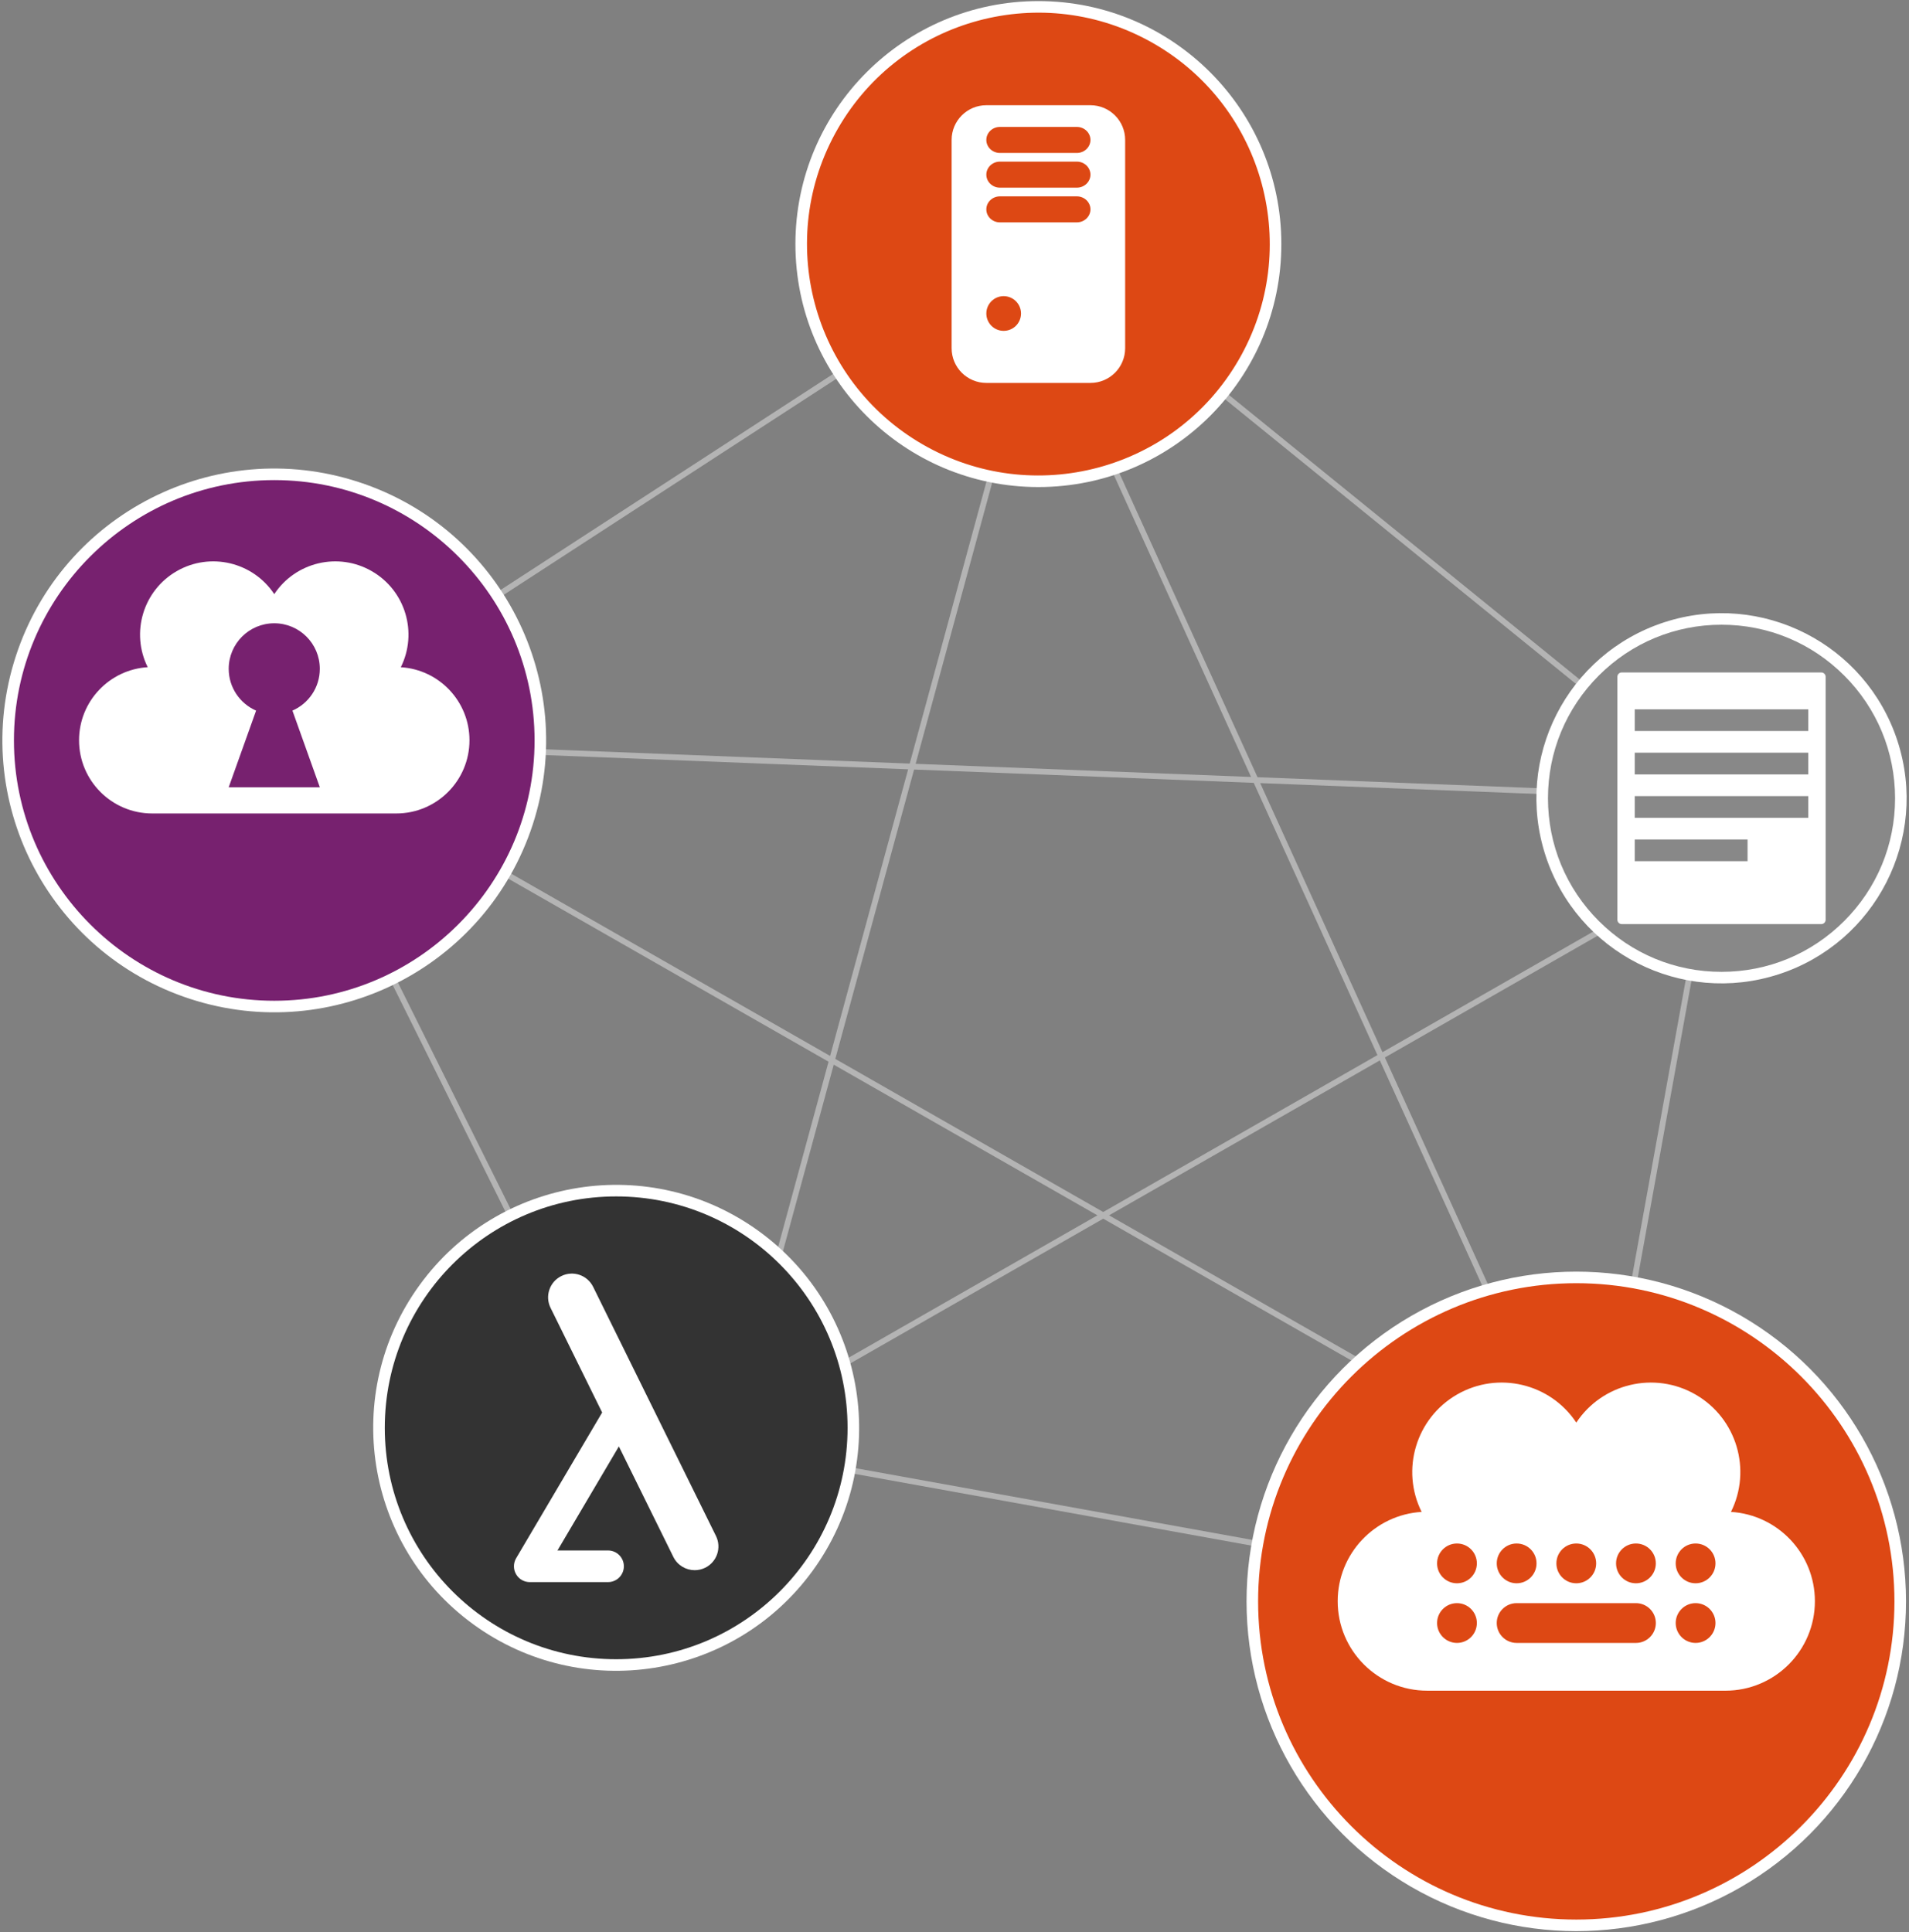 <svg xmlns="http://www.w3.org/2000/svg" width="330" height="334" viewBox="0 0 330 334"><rect x="0" y="0" width="330" height="334" fill="#808080" stroke="none"/><g><path fill="none" stroke="#B4B4B4" stroke-miterlimit="10" d="M297.59 137.988L47.41 128.19l225.073 128.622L179.5 52.192l-52.984 194.62L317.46 137.553"/><path fill="none" stroke="#B4B4B4" stroke-miterlimit="10" d="M47.41 127.988l59.106 118.823 165.967 30.002 25.107-138.824L179.5 42.19z"/><path fill="#fff" d="M307.476 168.41c-16.805 5.462-34.852-3.733-40.312-20.536-5.46-16.805 3.735-34.853 20.54-40.31 16.804-5.462 34.85 3.735 40.312 20.537 5.46 16.808-3.737 34.854-20.54 40.31z"/><path fill="#888" d="M318.8 116.773c-5.664-5.664-13.197-8.786-21.21-8.786-8.014 0-15.547 3.122-21.213 8.786-5.667 5.667-8.787 13.2-8.787 21.215 0 8.014 3.12 15.55 8.787 21.213 5.668 5.667 13.2 8.79 21.214 8.79s15.547-3.123 21.212-8.79c5.667-5.663 8.79-13.197 8.79-21.212-.002-8.017-3.123-15.55-8.79-21.215zm-3.21 42.216c0 .412-.336.747-.75.747h-34.5c-.414 0-.75-.335-.75-.748v-42.003c0-.414.336-.748.75-.748h34.5c.414 0 .75.333.75.747v42.002zm-3-32.628h-30v-3.748h30v3.748zm0 7.502h-30v-3.75h30v3.75zm0 7.5h-30v-3.752h30v3.75zm-10.5 7.498h-19.5v-3.748h19.5v3.748z"/><path fill="#fff" d="M72.54 222.125c13.633-18.765 39.898-22.925 58.663-9.29 18.76 13.64 22.924 39.9 9.29 58.66-13.634 18.768-39.895 22.924-58.66 9.29-18.766-13.63-22.928-39.9-9.293-58.66zM61.932 83.302c24.68 8.016 38.183 34.527 30.166 59.206-8.025 24.678-34.528 38.19-59.208 30.167-24.685-8.02-38.184-34.527-30.168-59.207 8.02-24.68 34.528-38.193 59.21-30.166z"/><path fill="#77216F" d="M47.41 82.988c-24.812 0-45 20.188-45 45 0 24.81 20.188 45 45 45 24.813 0 45-20.19 45-45 0-24.813-20.187-45-45-45zm21.09 57.626H26.32c-6.99 0-12.655-5.665-12.655-12.654 0-6.726 5.248-12.223 11.87-12.63-2.96-5.938-.823-13.233 5.003-16.596 5.825-3.363 13.21-1.566 16.872 3.966 3.665-5.532 11.048-7.33 16.875-3.962 5.824 3.363 7.96 10.653 5 16.596 6.625.404 11.87 5.9 11.87 12.626 0 6.99-5.667 12.654-12.655 12.654zm-28.965-4.528l4.735-13.252c-2.786-1.216-4.735-3.99-4.735-7.22 0-4.354 3.525-7.876 7.875-7.876s7.875 3.522 7.875 7.875c0 3.23-1.948 6.005-4.734 7.22l4.736 13.253h-15.75z"/><circle fill="#fff" cx="179.5" cy="42.19" r="42"/><path fill="#DD4814" d="M199.497 7.556C180.37-3.49 155.91 3.064 144.867 22.19c-11.045 19.13-4.493 43.594 14.638 54.634 19.128 11.046 43.587 4.49 54.63-14.638 11.044-19.13 4.49-43.59-14.638-54.63zM194.5 60.19c0 3.313-2.683 6-6 6h-17.997c-3.318 0-6.002-2.687-6.002-6V24.188c0-3.31 2.685-5.998 6.003-5.998H188.5c3.317 0 6 2.687 6 5.997V60.19zm-8.352-27.752h-13.293c-1.3 0-2.352-1.007-2.352-2.25 0-1.237 1.052-2.25 2.352-2.25h13.293c1.295 0 2.353 1.013 2.353 2.25 0 1.243-1.057 2.25-2.352 2.25zm0-6h-13.293c-1.3 0-2.352-1.004-2.352-2.25 0-1.243 1.052-2.25 2.352-2.25h13.293c1.295 0 2.353 1.007 2.353 2.25 0 1.246-1.057 2.25-2.352 2.25zm0 12h-13.293c-1.3 0-2.352-1.004-2.352-2.25 0-1.243 1.052-2.246 2.352-2.246h13.293c1.295 0 2.353 1.003 2.353 2.245 0 1.247-1.057 2.25-2.352 2.25zm-9.65 15.753c0 1.658-1.342 3-3 3-1.654 0-2.995-1.342-2.995-3 0-1.654 1.34-3 2.995-3 1.658 0 3 1.346 3 3z"/><circle fill="#fff" cx="272.484" cy="276.811" r="57"/><path fill="#DD4814" d="M272.483 221.81c-30.327 0-55 24.676-55 55 0 30.327 24.673 55 55 55 30.33 0 55-24.673 55-55 0-30.324-24.67-55-55-55zm25.778 70.436H246.71c-8.542 0-15.47-6.923-15.47-15.465 0-8.224 6.415-14.943 14.51-15.437-3.62-7.258-1.005-16.176 6.115-20.29 7.12-4.103 16.145-1.91 20.622 4.852 4.48-6.763 13.503-8.955 20.623-4.846 7.12 4.112 9.732 13.024 6.112 20.283 8.098.496 14.51 7.214 14.51 15.438 0 8.543-6.927 15.466-15.47 15.466zm-42.963-22.005c0 1.897-1.54 3.44-3.437 3.44s-3.44-1.543-3.44-3.44c0-1.9 1.54-3.437 3.44-3.437 1.898 0 3.437 1.537 3.437 3.438zm10.313 0c0 1.897-1.54 3.44-3.437 3.44s-3.438-1.543-3.438-3.44c0-1.9 1.54-3.437 3.438-3.437 1.898 0 3.437 1.537 3.437 3.438zm10.31 0c0 1.897-1.537 3.44-3.437 3.44-1.898 0-3.437-1.543-3.437-3.44 0-1.9 1.54-3.437 3.437-3.437 1.9 0 3.437 1.537 3.437 3.438zm10.313 0c0 1.897-1.538 3.44-3.437 3.44-1.9 0-3.437-1.543-3.437-3.44 0-1.9 1.537-3.437 3.436-3.437s3.437 1.537 3.437 3.438zm10.313 0c0 1.897-1.54 3.44-3.438 3.44-1.897 0-3.437-1.543-3.437-3.44 0-1.9 1.54-3.437 3.438-3.437 1.9 0 3.438 1.537 3.438 3.438zm-41.25 10.31c0 1.9-1.538 3.44-3.436 3.44s-3.44-1.54-3.44-3.44c0-1.897 1.54-3.434 3.44-3.434 1.898 0 3.437 1.537 3.437 3.435zm6.876 3.44c-1.898 0-3.438-1.54-3.438-3.44 0-1.897 1.54-3.434 3.438-3.434h20.624c1.9 0 3.44 1.536 3.44 3.435 0 1.9-1.54 3.44-3.44 3.44h-20.624zm34.374-3.44c0 1.9-1.54 3.44-3.438 3.44-1.897 0-3.437-1.54-3.437-3.44 0-1.897 1.54-3.434 3.438-3.434 1.9 0 3.438 1.537 3.438 3.435z"/><path fill="#333" d="M106.516 206.81c-22.093 0-40 17.91-40 40.002 0 22.088 17.908 39.998 40 39.998s40-17.91 40-39.998c0-22.09-17.907-40.002-40-40.002zm15.384 64.186c-.58.287-1.202.422-1.812.422-1.514 0-2.968-.84-3.685-2.287l-9.422-19.106-10.614 17.986h8.742c1.51 0 2.736 1.223 2.736 2.733s-1.225 2.735-2.736 2.735H91.576c-.98 0-1.89-.523-2.375-1.38-.486-.85-.477-1.897.02-2.746l14.87-25.192-8.92-18.092c-1.003-2.035-.166-4.494 1.868-5.494 2.03-1.005 4.49-.17 5.494 1.864l21.232 43.06c1.004 2.037.17 4.497-1.864 5.498z"/></g></svg>